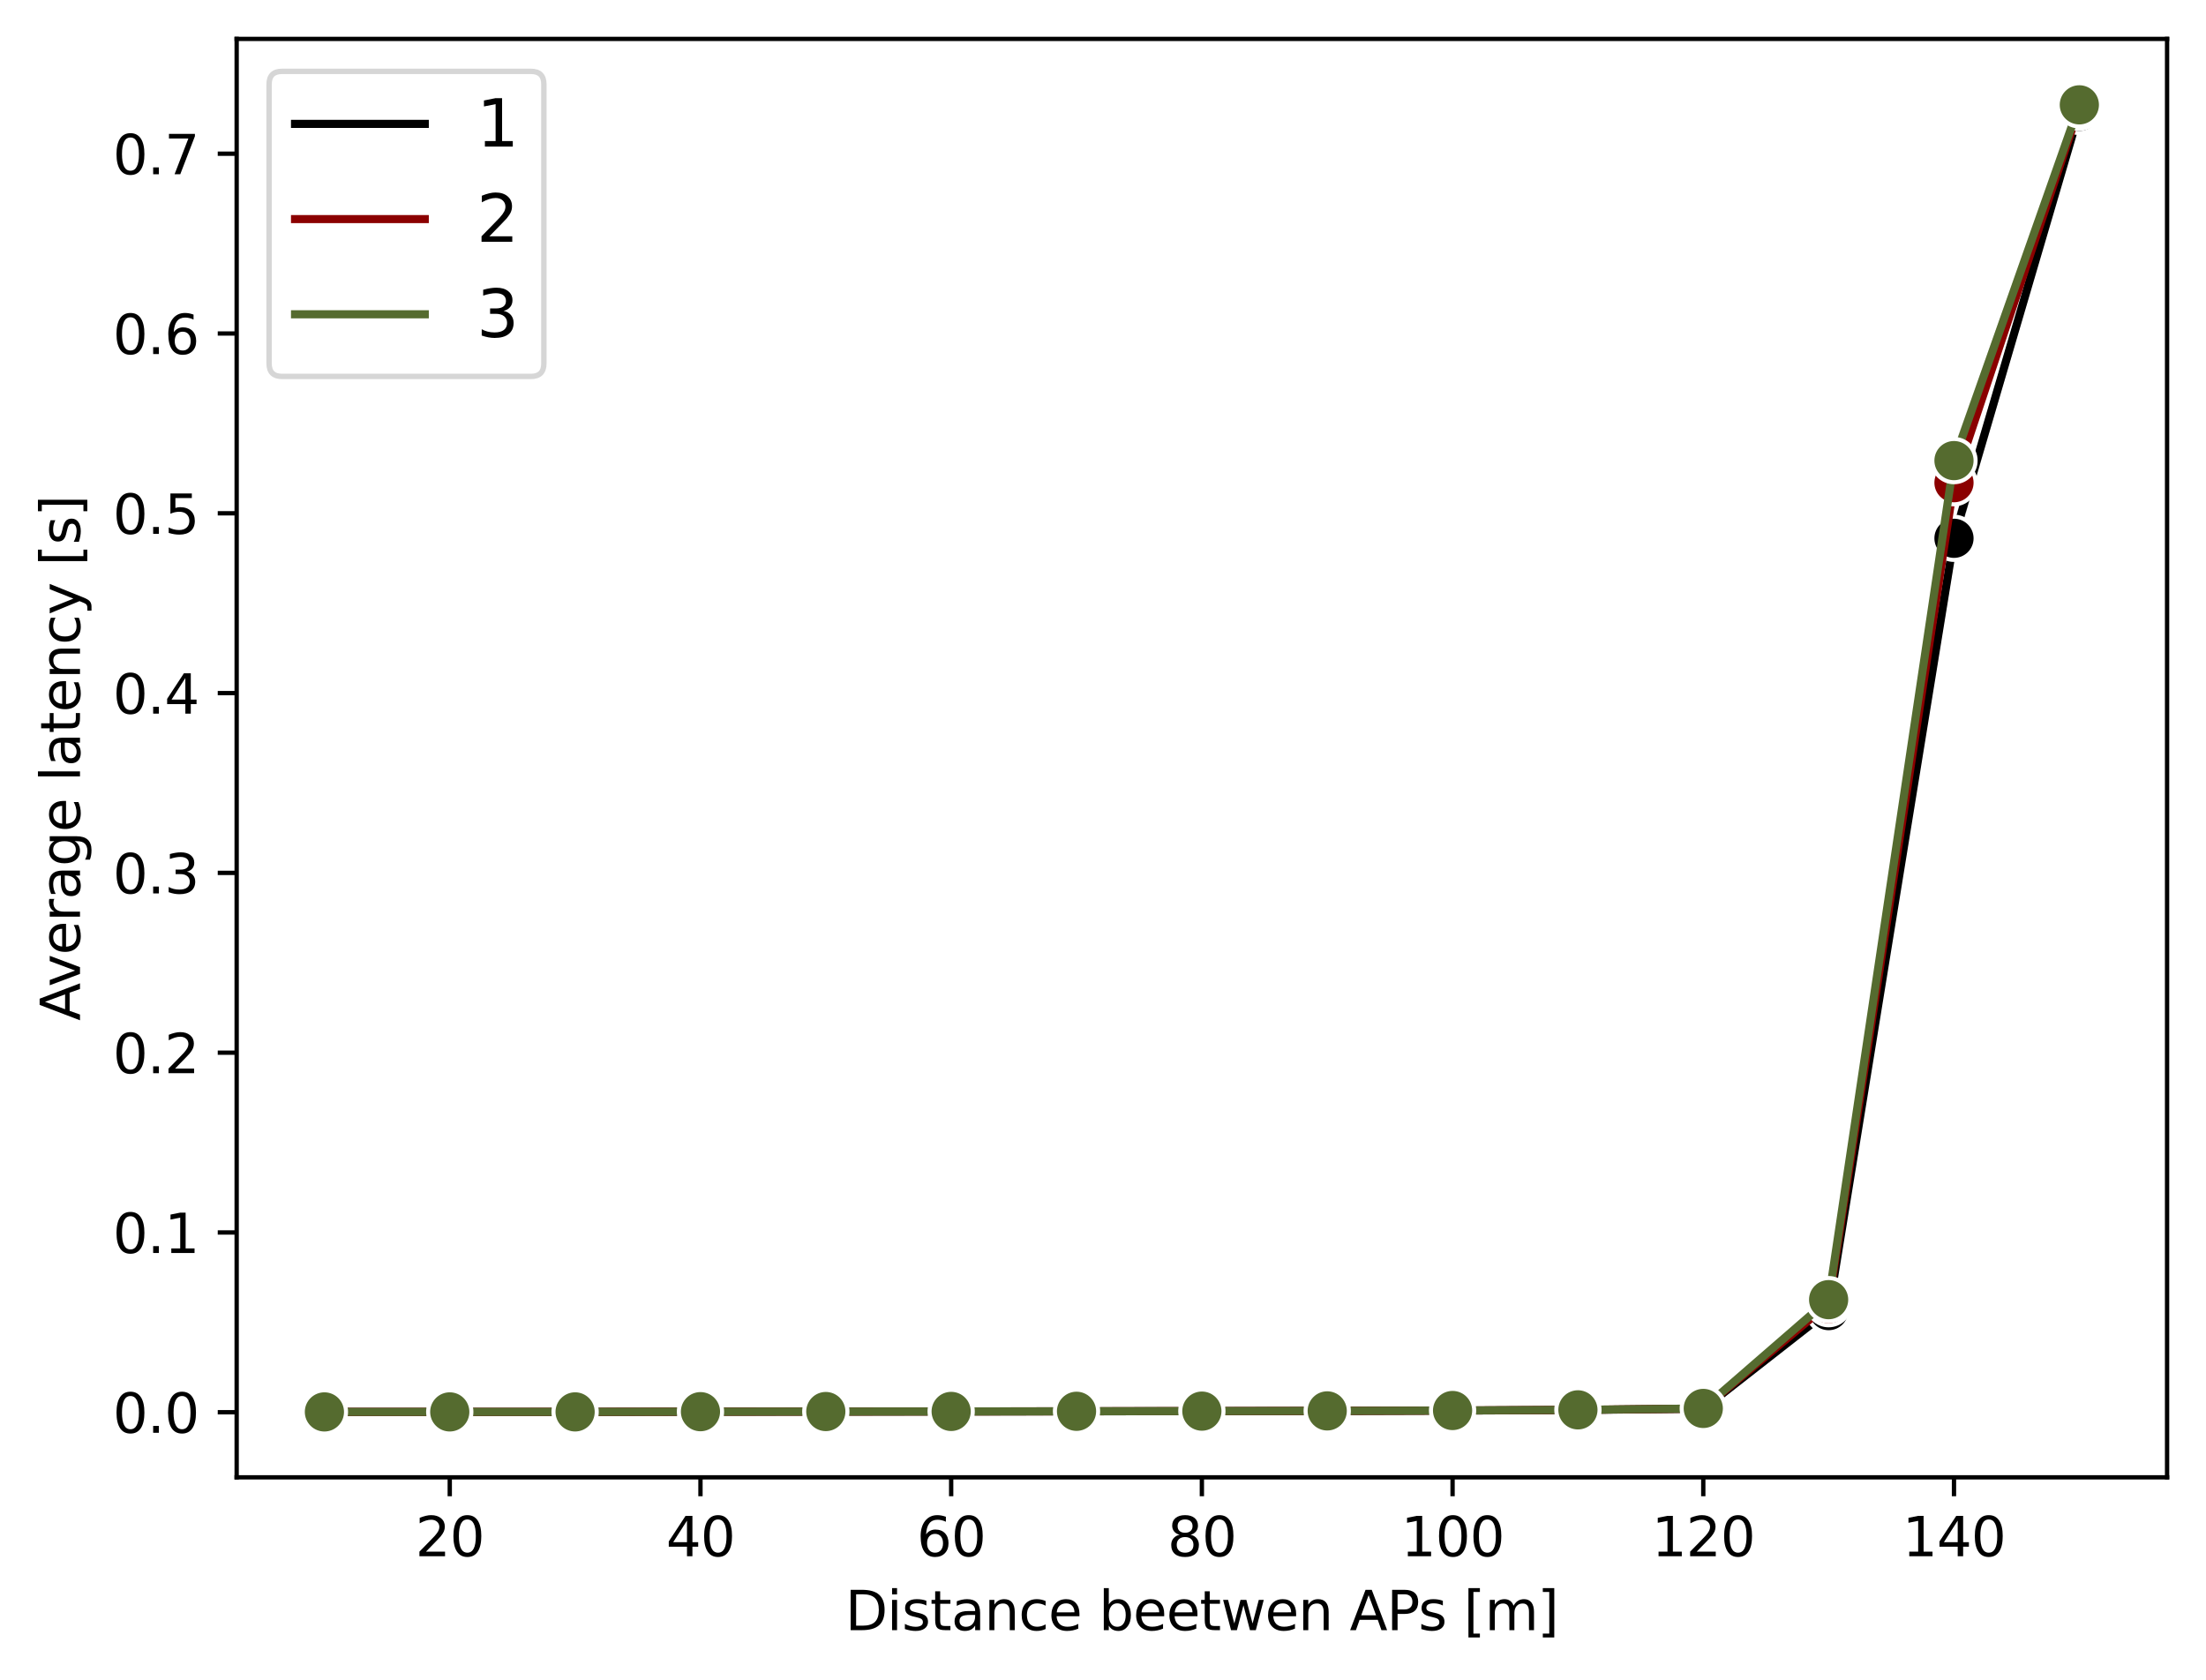 <?xml version="1.0" encoding="utf-8" standalone="no"?>
<!DOCTYPE svg PUBLIC "-//W3C//DTD SVG 1.1//EN"
  "http://www.w3.org/Graphics/SVG/1.1/DTD/svg11.dtd">
<svg xmlns:xlink="http://www.w3.org/1999/xlink" width="408.101pt" height="310.868pt" viewBox="0 0 408.101 310.868" xmlns="http://www.w3.org/2000/svg" version="1.1">
 <defs>
  <style type="text/css">*{stroke-linejoin: round; stroke-linecap: butt}</style>
 </defs>
 <g id="figure_1">
  <g id="patch_1">
   <path d="M 0 310.868 
L 408.101 310.868 
L 408.101 0 
L 0 0 
z
" style="fill: #ffffff"/>
  </g>
  <g id="axes_1">
   <g id="patch_2">
    <path d="M 43.781 273.312 
L 400.901 273.312 
L 400.901 7.2 
L 43.781 7.2 
z
" style="fill: #ffffff"/>
   </g>
   <g id="PolyCollection_1">
    <defs>
     <path id="m31fb51a2b6" d="M 60.014 -49.652 
L 60.014 -49.652 
L 83.204 -49.654 
L 106.393 -49.655 
L 129.583 -49.694 
L 152.772 -49.72 
L 175.962 -49.738 
L 199.152 -49.763 
L 222.341 -49.793 
L 245.531 -49.832 
L 268.72 -49.899 
L 291.91 -50.015 
L 315.1 -50.256 
L 338.289 -68.322 
L 361.479 -210.053 
L 384.669 -290.126 
L 384.669 -290.365 
L 384.669 -290.365 
L 361.479 -212.425 
L 338.289 -68.44 
L 315.1 -50.257 
L 291.91 -50.016 
L 268.72 -49.9 
L 245.531 -49.832 
L 222.341 -49.793 
L 199.152 -49.764 
L 175.962 -49.739 
L 152.772 -49.721 
L 129.583 -49.695 
L 106.393 -49.655 
L 83.204 -49.654 
L 60.014 -49.652 
z
" style="stroke: #000000; stroke-opacity: 0.2"/>
    </defs>
    <g clip-path="url(#pb1d5c7c261)">
     <use xlink:href="#m31fb51a2b6" x="0" y="310.868" style="fill-opacity: 0.2; stroke: #000000; stroke-opacity: 0.2"/>
    </g>
   </g>
   <g id="PolyCollection_2">
    <defs>
     <path id="m8c0252da33" d="M 60.014 -49.654 
L 60.014 -49.654 
L 83.204 -49.656 
L 106.393 -49.658 
L 129.583 -49.698 
L 152.772 -49.724 
L 175.962 -49.743 
L 199.152 -49.769 
L 222.341 -49.799 
L 245.531 -49.84 
L 268.72 -49.91 
L 291.91 -50.031 
L 315.1 -50.283 
L 338.289 -69.661 
L 361.479 -221.27 
L 384.669 -290.976 
L 384.669 -291.098 
L 384.669 -291.098 
L 361.479 -221.724 
L 338.289 -69.717 
L 315.1 -50.284 
L 291.91 -50.031 
L 268.72 -49.91 
L 245.531 -49.84 
L 222.341 -49.799 
L 199.152 -49.769 
L 175.962 -49.743 
L 152.772 -49.724 
L 129.583 -49.698 
L 106.393 -49.658 
L 83.204 -49.656 
L 60.014 -49.654 
z
" style="stroke: #8b0000; stroke-opacity: 0.2"/>
    </defs>
    <g clip-path="url(#pb1d5c7c261)">
     <use xlink:href="#m8c0252da33" x="0" y="310.868" style="fill: #8b0000; fill-opacity: 0.2; stroke: #8b0000; stroke-opacity: 0.2"/>
    </g>
   </g>
   <g id="PolyCollection_3">
    <defs>
     <path id="m5e0b0e94ab" d="M 60.014 -49.656 
L 60.014 -49.656 
L 83.204 -49.658 
L 106.393 -49.66 
L 129.583 -49.7 
L 152.772 -49.726 
L 175.962 -49.745 
L 199.152 -49.771 
L 222.341 -49.803 
L 245.531 -49.844 
L 268.72 -49.916 
L 291.91 -50.038 
L 315.1 -50.298 
L 338.289 -70.377 
L 361.479 -224.63 
L 384.669 -291.365 
L 384.669 -291.572 
L 384.669 -291.572 
L 361.479 -226.609 
L 338.289 -70.452 
L 315.1 -50.299 
L 291.91 -50.039 
L 268.72 -49.916 
L 245.531 -49.844 
L 222.341 -49.803 
L 199.152 -49.771 
L 175.962 -49.745 
L 152.772 -49.727 
L 129.583 -49.7 
L 106.393 -49.66 
L 83.204 -49.658 
L 60.014 -49.656 
z
" style="stroke: #556b2f; stroke-opacity: 0.2"/>
    </defs>
    <g clip-path="url(#pb1d5c7c261)">
     <use xlink:href="#m5e0b0e94ab" x="0" y="310.868" style="fill: #556b2f; fill-opacity: 0.2; stroke: #556b2f; stroke-opacity: 0.2"/>
    </g>
   </g>
   <g id="matplotlib.axis_1">
    <g id="xtick_1">
     <g id="line2d_1">
      <path d="M 83.204 273.312 
L 83.204 7.2 
" clip-path="url(#pb1d5c7c261)" style="fill: none; stroke-dasharray: 1.85,0.8; stroke-dashoffset: 0; stroke: #ffffff; stroke-width: 0.5"/>
     </g>
     <g id="line2d_2">
      <defs>
       <path id="m5f04d23f36" d="M 0 0 
L 0 3.5 
" style="stroke: #000000; stroke-width: 0.8"/>
      </defs>
      <g>
       <use xlink:href="#m5f04d23f36" x="83.204" y="273.312" style="stroke: #000000; stroke-width: 0.8"/>
      </g>
     </g>
     <g id="text_1">
      <!-- 20 -->
      <g transform="translate(76.841 287.91) scale(0.1 -0.1)">
       <defs>
        <path id="DejaVuSans-32" d="M 1228 531 
L 3431 531 
L 3431 0 
L 469 0 
L 469 531 
Q 828 903 1448 1529 
Q 2069 2156 2228 2338 
Q 2531 2678 2651 2914 
Q 2772 3150 2772 3378 
Q 2772 3750 2511 3984 
Q 2250 4219 1831 4219 
Q 1534 4219 1204 4116 
Q 875 4013 500 3803 
L 500 4441 
Q 881 4594 1212 4672 
Q 1544 4750 1819 4750 
Q 2544 4750 2975 4387 
Q 3406 4025 3406 3419 
Q 3406 3131 3298 2873 
Q 3191 2616 2906 2266 
Q 2828 2175 2409 1742 
Q 1991 1309 1228 531 
z
" transform="scale(0.016)"/>
        <path id="DejaVuSans-30" d="M 2034 4250 
Q 1547 4250 1301 3770 
Q 1056 3291 1056 2328 
Q 1056 1369 1301 889 
Q 1547 409 2034 409 
Q 2525 409 2770 889 
Q 3016 1369 3016 2328 
Q 3016 3291 2770 3770 
Q 2525 4250 2034 4250 
z
M 2034 4750 
Q 2819 4750 3233 4129 
Q 3647 3509 3647 2328 
Q 3647 1150 3233 529 
Q 2819 -91 2034 -91 
Q 1250 -91 836 529 
Q 422 1150 422 2328 
Q 422 3509 836 4129 
Q 1250 4750 2034 4750 
z
" transform="scale(0.016)"/>
       </defs>
       <use xlink:href="#DejaVuSans-32"/>
       <use xlink:href="#DejaVuSans-30" x="63.623"/>
      </g>
     </g>
    </g>
    <g id="xtick_2">
     <g id="line2d_3">
      <path d="M 129.583 273.312 
L 129.583 7.2 
" clip-path="url(#pb1d5c7c261)" style="fill: none; stroke-dasharray: 1.85,0.8; stroke-dashoffset: 0; stroke: #ffffff; stroke-width: 0.5"/>
     </g>
     <g id="line2d_4">
      <g>
       <use xlink:href="#m5f04d23f36" x="129.583" y="273.312" style="stroke: #000000; stroke-width: 0.8"/>
      </g>
     </g>
     <g id="text_2">
      <!-- 40 -->
      <g transform="translate(123.22 287.91) scale(0.1 -0.1)">
       <defs>
        <path id="DejaVuSans-34" d="M 2419 4116 
L 825 1625 
L 2419 1625 
L 2419 4116 
z
M 2253 4666 
L 3047 4666 
L 3047 1625 
L 3713 1625 
L 3713 1100 
L 3047 1100 
L 3047 0 
L 2419 0 
L 2419 1100 
L 313 1100 
L 313 1709 
L 2253 4666 
z
" transform="scale(0.016)"/>
       </defs>
       <use xlink:href="#DejaVuSans-34"/>
       <use xlink:href="#DejaVuSans-30" x="63.623"/>
      </g>
     </g>
    </g>
    <g id="xtick_3">
     <g id="line2d_5">
      <path d="M 175.962 273.312 
L 175.962 7.2 
" clip-path="url(#pb1d5c7c261)" style="fill: none; stroke-dasharray: 1.85,0.8; stroke-dashoffset: 0; stroke: #ffffff; stroke-width: 0.5"/>
     </g>
     <g id="line2d_6">
      <g>
       <use xlink:href="#m5f04d23f36" x="175.962" y="273.312" style="stroke: #000000; stroke-width: 0.8"/>
      </g>
     </g>
     <g id="text_3">
      <!-- 60 -->
      <g transform="translate(169.6 287.91) scale(0.1 -0.1)">
       <defs>
        <path id="DejaVuSans-36" d="M 2113 2584 
Q 1688 2584 1439 2293 
Q 1191 2003 1191 1497 
Q 1191 994 1439 701 
Q 1688 409 2113 409 
Q 2538 409 2786 701 
Q 3034 994 3034 1497 
Q 3034 2003 2786 2293 
Q 2538 2584 2113 2584 
z
M 3366 4563 
L 3366 3988 
Q 3128 4100 2886 4159 
Q 2644 4219 2406 4219 
Q 1781 4219 1451 3797 
Q 1122 3375 1075 2522 
Q 1259 2794 1537 2939 
Q 1816 3084 2150 3084 
Q 2853 3084 3261 2657 
Q 3669 2231 3669 1497 
Q 3669 778 3244 343 
Q 2819 -91 2113 -91 
Q 1303 -91 875 529 
Q 447 1150 447 2328 
Q 447 3434 972 4092 
Q 1497 4750 2381 4750 
Q 2619 4750 2861 4703 
Q 3103 4656 3366 4563 
z
" transform="scale(0.016)"/>
       </defs>
       <use xlink:href="#DejaVuSans-36"/>
       <use xlink:href="#DejaVuSans-30" x="63.623"/>
      </g>
     </g>
    </g>
    <g id="xtick_4">
     <g id="line2d_7">
      <path d="M 222.341 273.312 
L 222.341 7.2 
" clip-path="url(#pb1d5c7c261)" style="fill: none; stroke-dasharray: 1.85,0.8; stroke-dashoffset: 0; stroke: #ffffff; stroke-width: 0.5"/>
     </g>
     <g id="line2d_8">
      <g>
       <use xlink:href="#m5f04d23f36" x="222.341" y="273.312" style="stroke: #000000; stroke-width: 0.8"/>
      </g>
     </g>
     <g id="text_4">
      <!-- 80 -->
      <g transform="translate(215.979 287.91) scale(0.1 -0.1)">
       <defs>
        <path id="DejaVuSans-38" d="M 2034 2216 
Q 1584 2216 1326 1975 
Q 1069 1734 1069 1313 
Q 1069 891 1326 650 
Q 1584 409 2034 409 
Q 2484 409 2743 651 
Q 3003 894 3003 1313 
Q 3003 1734 2745 1975 
Q 2488 2216 2034 2216 
z
M 1403 2484 
Q 997 2584 770 2862 
Q 544 3141 544 3541 
Q 544 4100 942 4425 
Q 1341 4750 2034 4750 
Q 2731 4750 3128 4425 
Q 3525 4100 3525 3541 
Q 3525 3141 3298 2862 
Q 3072 2584 2669 2484 
Q 3125 2378 3379 2068 
Q 3634 1759 3634 1313 
Q 3634 634 3220 271 
Q 2806 -91 2034 -91 
Q 1263 -91 848 271 
Q 434 634 434 1313 
Q 434 1759 690 2068 
Q 947 2378 1403 2484 
z
M 1172 3481 
Q 1172 3119 1398 2916 
Q 1625 2713 2034 2713 
Q 2441 2713 2670 2916 
Q 2900 3119 2900 3481 
Q 2900 3844 2670 4047 
Q 2441 4250 2034 4250 
Q 1625 4250 1398 4047 
Q 1172 3844 1172 3481 
z
" transform="scale(0.016)"/>
       </defs>
       <use xlink:href="#DejaVuSans-38"/>
       <use xlink:href="#DejaVuSans-30" x="63.623"/>
      </g>
     </g>
    </g>
    <g id="xtick_5">
     <g id="line2d_9">
      <path d="M 268.72 273.312 
L 268.72 7.2 
" clip-path="url(#pb1d5c7c261)" style="fill: none; stroke-dasharray: 1.85,0.8; stroke-dashoffset: 0; stroke: #ffffff; stroke-width: 0.5"/>
     </g>
     <g id="line2d_10">
      <g>
       <use xlink:href="#m5f04d23f36" x="268.72" y="273.312" style="stroke: #000000; stroke-width: 0.8"/>
      </g>
     </g>
     <g id="text_5">
      <!-- 100 -->
      <g transform="translate(259.177 287.91) scale(0.1 -0.1)">
       <defs>
        <path id="DejaVuSans-31" d="M 794 531 
L 1825 531 
L 1825 4091 
L 703 3866 
L 703 4441 
L 1819 4666 
L 2450 4666 
L 2450 531 
L 3481 531 
L 3481 0 
L 794 0 
L 794 531 
z
" transform="scale(0.016)"/>
       </defs>
       <use xlink:href="#DejaVuSans-31"/>
       <use xlink:href="#DejaVuSans-30" x="63.623"/>
       <use xlink:href="#DejaVuSans-30" x="127.246"/>
      </g>
     </g>
    </g>
    <g id="xtick_6">
     <g id="line2d_11">
      <path d="M 315.1 273.312 
L 315.1 7.2 
" clip-path="url(#pb1d5c7c261)" style="fill: none; stroke-dasharray: 1.85,0.8; stroke-dashoffset: 0; stroke: #ffffff; stroke-width: 0.5"/>
     </g>
     <g id="line2d_12">
      <g>
       <use xlink:href="#m5f04d23f36" x="315.1" y="273.312" style="stroke: #000000; stroke-width: 0.8"/>
      </g>
     </g>
     <g id="text_6">
      <!-- 120 -->
      <g transform="translate(305.556 287.91) scale(0.1 -0.1)">
       <use xlink:href="#DejaVuSans-31"/>
       <use xlink:href="#DejaVuSans-32" x="63.623"/>
       <use xlink:href="#DejaVuSans-30" x="127.246"/>
      </g>
     </g>
    </g>
    <g id="xtick_7">
     <g id="line2d_13">
      <path d="M 361.479 273.312 
L 361.479 7.2 
" clip-path="url(#pb1d5c7c261)" style="fill: none; stroke-dasharray: 1.85,0.8; stroke-dashoffset: 0; stroke: #ffffff; stroke-width: 0.5"/>
     </g>
     <g id="line2d_14">
      <g>
       <use xlink:href="#m5f04d23f36" x="361.479" y="273.312" style="stroke: #000000; stroke-width: 0.8"/>
      </g>
     </g>
     <g id="text_7">
      <!-- 140 -->
      <g transform="translate(351.935 287.91) scale(0.1 -0.1)">
       <use xlink:href="#DejaVuSans-31"/>
       <use xlink:href="#DejaVuSans-34" x="63.623"/>
       <use xlink:href="#DejaVuSans-30" x="127.246"/>
      </g>
     </g>
    </g>
    <g id="text_8">
     <!-- Distance beetwen APs [m] -->
     <g transform="translate(156.365 301.589) scale(0.1 -0.1)">
      <defs>
       <path id="DejaVuSans-44" d="M 1259 4147 
L 1259 519 
L 2022 519 
Q 2988 519 3436 956 
Q 3884 1394 3884 2338 
Q 3884 3275 3436 3711 
Q 2988 4147 2022 4147 
L 1259 4147 
z
M 628 4666 
L 1925 4666 
Q 3281 4666 3915 4102 
Q 4550 3538 4550 2338 
Q 4550 1131 3912 565 
Q 3275 0 1925 0 
L 628 0 
L 628 4666 
z
" transform="scale(0.016)"/>
       <path id="DejaVuSans-69" d="M 603 3500 
L 1178 3500 
L 1178 0 
L 603 0 
L 603 3500 
z
M 603 4863 
L 1178 4863 
L 1178 4134 
L 603 4134 
L 603 4863 
z
" transform="scale(0.016)"/>
       <path id="DejaVuSans-73" d="M 2834 3397 
L 2834 2853 
Q 2591 2978 2328 3040 
Q 2066 3103 1784 3103 
Q 1356 3103 1142 2972 
Q 928 2841 928 2578 
Q 928 2378 1081 2264 
Q 1234 2150 1697 2047 
L 1894 2003 
Q 2506 1872 2764 1633 
Q 3022 1394 3022 966 
Q 3022 478 2636 193 
Q 2250 -91 1575 -91 
Q 1294 -91 989 -36 
Q 684 19 347 128 
L 347 722 
Q 666 556 975 473 
Q 1284 391 1588 391 
Q 1994 391 2212 530 
Q 2431 669 2431 922 
Q 2431 1156 2273 1281 
Q 2116 1406 1581 1522 
L 1381 1569 
Q 847 1681 609 1914 
Q 372 2147 372 2553 
Q 372 3047 722 3315 
Q 1072 3584 1716 3584 
Q 2034 3584 2315 3537 
Q 2597 3491 2834 3397 
z
" transform="scale(0.016)"/>
       <path id="DejaVuSans-74" d="M 1172 4494 
L 1172 3500 
L 2356 3500 
L 2356 3053 
L 1172 3053 
L 1172 1153 
Q 1172 725 1289 603 
Q 1406 481 1766 481 
L 2356 481 
L 2356 0 
L 1766 0 
Q 1100 0 847 248 
Q 594 497 594 1153 
L 594 3053 
L 172 3053 
L 172 3500 
L 594 3500 
L 594 4494 
L 1172 4494 
z
" transform="scale(0.016)"/>
       <path id="DejaVuSans-61" d="M 2194 1759 
Q 1497 1759 1228 1600 
Q 959 1441 959 1056 
Q 959 750 1161 570 
Q 1363 391 1709 391 
Q 2188 391 2477 730 
Q 2766 1069 2766 1631 
L 2766 1759 
L 2194 1759 
z
M 3341 1997 
L 3341 0 
L 2766 0 
L 2766 531 
Q 2569 213 2275 61 
Q 1981 -91 1556 -91 
Q 1019 -91 701 211 
Q 384 513 384 1019 
Q 384 1609 779 1909 
Q 1175 2209 1959 2209 
L 2766 2209 
L 2766 2266 
Q 2766 2663 2505 2880 
Q 2244 3097 1772 3097 
Q 1472 3097 1187 3025 
Q 903 2953 641 2809 
L 641 3341 
Q 956 3463 1253 3523 
Q 1550 3584 1831 3584 
Q 2591 3584 2966 3190 
Q 3341 2797 3341 1997 
z
" transform="scale(0.016)"/>
       <path id="DejaVuSans-6e" d="M 3513 2113 
L 3513 0 
L 2938 0 
L 2938 2094 
Q 2938 2591 2744 2837 
Q 2550 3084 2163 3084 
Q 1697 3084 1428 2787 
Q 1159 2491 1159 1978 
L 1159 0 
L 581 0 
L 581 3500 
L 1159 3500 
L 1159 2956 
Q 1366 3272 1645 3428 
Q 1925 3584 2291 3584 
Q 2894 3584 3203 3211 
Q 3513 2838 3513 2113 
z
" transform="scale(0.016)"/>
       <path id="DejaVuSans-63" d="M 3122 3366 
L 3122 2828 
Q 2878 2963 2633 3030 
Q 2388 3097 2138 3097 
Q 1578 3097 1268 2742 
Q 959 2388 959 1747 
Q 959 1106 1268 751 
Q 1578 397 2138 397 
Q 2388 397 2633 464 
Q 2878 531 3122 666 
L 3122 134 
Q 2881 22 2623 -34 
Q 2366 -91 2075 -91 
Q 1284 -91 818 406 
Q 353 903 353 1747 
Q 353 2603 823 3093 
Q 1294 3584 2113 3584 
Q 2378 3584 2631 3529 
Q 2884 3475 3122 3366 
z
" transform="scale(0.016)"/>
       <path id="DejaVuSans-65" d="M 3597 1894 
L 3597 1613 
L 953 1613 
Q 991 1019 1311 708 
Q 1631 397 2203 397 
Q 2534 397 2845 478 
Q 3156 559 3463 722 
L 3463 178 
Q 3153 47 2828 -22 
Q 2503 -91 2169 -91 
Q 1331 -91 842 396 
Q 353 884 353 1716 
Q 353 2575 817 3079 
Q 1281 3584 2069 3584 
Q 2775 3584 3186 3129 
Q 3597 2675 3597 1894 
z
M 3022 2063 
Q 3016 2534 2758 2815 
Q 2500 3097 2075 3097 
Q 1594 3097 1305 2825 
Q 1016 2553 972 2059 
L 3022 2063 
z
" transform="scale(0.016)"/>
       <path id="DejaVuSans-20" transform="scale(0.016)"/>
       <path id="DejaVuSans-62" d="M 3116 1747 
Q 3116 2381 2855 2742 
Q 2594 3103 2138 3103 
Q 1681 3103 1420 2742 
Q 1159 2381 1159 1747 
Q 1159 1113 1420 752 
Q 1681 391 2138 391 
Q 2594 391 2855 752 
Q 3116 1113 3116 1747 
z
M 1159 2969 
Q 1341 3281 1617 3432 
Q 1894 3584 2278 3584 
Q 2916 3584 3314 3078 
Q 3713 2572 3713 1747 
Q 3713 922 3314 415 
Q 2916 -91 2278 -91 
Q 1894 -91 1617 61 
Q 1341 213 1159 525 
L 1159 0 
L 581 0 
L 581 4863 
L 1159 4863 
L 1159 2969 
z
" transform="scale(0.016)"/>
       <path id="DejaVuSans-77" d="M 269 3500 
L 844 3500 
L 1563 769 
L 2278 3500 
L 2956 3500 
L 3675 769 
L 4391 3500 
L 4966 3500 
L 4050 0 
L 3372 0 
L 2619 2869 
L 1863 0 
L 1184 0 
L 269 3500 
z
" transform="scale(0.016)"/>
       <path id="DejaVuSans-41" d="M 2188 4044 
L 1331 1722 
L 3047 1722 
L 2188 4044 
z
M 1831 4666 
L 2547 4666 
L 4325 0 
L 3669 0 
L 3244 1197 
L 1141 1197 
L 716 0 
L 50 0 
L 1831 4666 
z
" transform="scale(0.016)"/>
       <path id="DejaVuSans-50" d="M 1259 4147 
L 1259 2394 
L 2053 2394 
Q 2494 2394 2734 2622 
Q 2975 2850 2975 3272 
Q 2975 3691 2734 3919 
Q 2494 4147 2053 4147 
L 1259 4147 
z
M 628 4666 
L 2053 4666 
Q 2838 4666 3239 4311 
Q 3641 3956 3641 3272 
Q 3641 2581 3239 2228 
Q 2838 1875 2053 1875 
L 1259 1875 
L 1259 0 
L 628 0 
L 628 4666 
z
" transform="scale(0.016)"/>
       <path id="DejaVuSans-5b" d="M 550 4863 
L 1875 4863 
L 1875 4416 
L 1125 4416 
L 1125 -397 
L 1875 -397 
L 1875 -844 
L 550 -844 
L 550 4863 
z
" transform="scale(0.016)"/>
       <path id="DejaVuSans-6d" d="M 3328 2828 
Q 3544 3216 3844 3400 
Q 4144 3584 4550 3584 
Q 5097 3584 5394 3201 
Q 5691 2819 5691 2113 
L 5691 0 
L 5113 0 
L 5113 2094 
Q 5113 2597 4934 2840 
Q 4756 3084 4391 3084 
Q 3944 3084 3684 2787 
Q 3425 2491 3425 1978 
L 3425 0 
L 2847 0 
L 2847 2094 
Q 2847 2600 2669 2842 
Q 2491 3084 2119 3084 
Q 1678 3084 1418 2786 
Q 1159 2488 1159 1978 
L 1159 0 
L 581 0 
L 581 3500 
L 1159 3500 
L 1159 2956 
Q 1356 3278 1631 3431 
Q 1906 3584 2284 3584 
Q 2666 3584 2933 3390 
Q 3200 3197 3328 2828 
z
" transform="scale(0.016)"/>
       <path id="DejaVuSans-5d" d="M 1947 4863 
L 1947 -844 
L 622 -844 
L 622 -397 
L 1369 -397 
L 1369 4416 
L 622 4416 
L 622 4863 
L 1947 4863 
z
" transform="scale(0.016)"/>
      </defs>
      <use xlink:href="#DejaVuSans-44"/>
      <use xlink:href="#DejaVuSans-69" x="77.002"/>
      <use xlink:href="#DejaVuSans-73" x="104.785"/>
      <use xlink:href="#DejaVuSans-74" x="156.885"/>
      <use xlink:href="#DejaVuSans-61" x="196.094"/>
      <use xlink:href="#DejaVuSans-6e" x="257.373"/>
      <use xlink:href="#DejaVuSans-63" x="320.752"/>
      <use xlink:href="#DejaVuSans-65" x="375.732"/>
      <use xlink:href="#DejaVuSans-20" x="437.256"/>
      <use xlink:href="#DejaVuSans-62" x="469.043"/>
      <use xlink:href="#DejaVuSans-65" x="532.52"/>
      <use xlink:href="#DejaVuSans-65" x="594.043"/>
      <use xlink:href="#DejaVuSans-74" x="655.566"/>
      <use xlink:href="#DejaVuSans-77" x="694.775"/>
      <use xlink:href="#DejaVuSans-65" x="776.562"/>
      <use xlink:href="#DejaVuSans-6e" x="838.086"/>
      <use xlink:href="#DejaVuSans-20" x="901.465"/>
      <use xlink:href="#DejaVuSans-41" x="933.252"/>
      <use xlink:href="#DejaVuSans-50" x="1001.66"/>
      <use xlink:href="#DejaVuSans-73" x="1060.213"/>
      <use xlink:href="#DejaVuSans-20" x="1112.312"/>
      <use xlink:href="#DejaVuSans-5b" x="1144.1"/>
      <use xlink:href="#DejaVuSans-6d" x="1183.113"/>
      <use xlink:href="#DejaVuSans-5d" x="1280.525"/>
     </g>
    </g>
   </g>
   <g id="matplotlib.axis_2">
    <g id="ytick_1">
     <g id="line2d_15">
      <path d="M 43.781 261.274 
L 400.901 261.274 
" clip-path="url(#pb1d5c7c261)" style="fill: none; stroke-dasharray: 1.85,0.8; stroke-dashoffset: 0; stroke: #ffffff; stroke-width: 0.5"/>
     </g>
     <g id="line2d_16">
      <defs>
       <path id="me9e36a5d86" d="M 0 0 
L -3.5 0 
" style="stroke: #000000; stroke-width: 0.8"/>
      </defs>
      <g>
       <use xlink:href="#me9e36a5d86" x="43.781" y="261.274" style="stroke: #000000; stroke-width: 0.8"/>
      </g>
     </g>
     <g id="text_9">
      <!-- 0.0 -->
      <g transform="translate(20.878 265.073) scale(0.1 -0.1)">
       <defs>
        <path id="DejaVuSans-2e" d="M 684 794 
L 1344 794 
L 1344 0 
L 684 0 
L 684 794 
z
" transform="scale(0.016)"/>
       </defs>
       <use xlink:href="#DejaVuSans-30"/>
       <use xlink:href="#DejaVuSans-2e" x="63.623"/>
       <use xlink:href="#DejaVuSans-30" x="95.41"/>
      </g>
     </g>
    </g>
    <g id="ytick_2">
     <g id="line2d_17">
      <path d="M 43.781 228.012 
L 400.901 228.012 
" clip-path="url(#pb1d5c7c261)" style="fill: none; stroke-dasharray: 1.85,0.8; stroke-dashoffset: 0; stroke: #ffffff; stroke-width: 0.5"/>
     </g>
     <g id="line2d_18">
      <g>
       <use xlink:href="#me9e36a5d86" x="43.781" y="228.012" style="stroke: #000000; stroke-width: 0.8"/>
      </g>
     </g>
     <g id="text_10">
      <!-- 0.1 -->
      <g transform="translate(20.878 231.811) scale(0.1 -0.1)">
       <use xlink:href="#DejaVuSans-30"/>
       <use xlink:href="#DejaVuSans-2e" x="63.623"/>
       <use xlink:href="#DejaVuSans-31" x="95.41"/>
      </g>
     </g>
    </g>
    <g id="ytick_3">
     <g id="line2d_19">
      <path d="M 43.781 194.75 
L 400.901 194.75 
" clip-path="url(#pb1d5c7c261)" style="fill: none; stroke-dasharray: 1.85,0.8; stroke-dashoffset: 0; stroke: #ffffff; stroke-width: 0.5"/>
     </g>
     <g id="line2d_20">
      <g>
       <use xlink:href="#me9e36a5d86" x="43.781" y="194.75" style="stroke: #000000; stroke-width: 0.8"/>
      </g>
     </g>
     <g id="text_11">
      <!-- 0.2 -->
      <g transform="translate(20.878 198.549) scale(0.1 -0.1)">
       <use xlink:href="#DejaVuSans-30"/>
       <use xlink:href="#DejaVuSans-2e" x="63.623"/>
       <use xlink:href="#DejaVuSans-32" x="95.41"/>
      </g>
     </g>
    </g>
    <g id="ytick_4">
     <g id="line2d_21">
      <path d="M 43.781 161.488 
L 400.901 161.488 
" clip-path="url(#pb1d5c7c261)" style="fill: none; stroke-dasharray: 1.85,0.8; stroke-dashoffset: 0; stroke: #ffffff; stroke-width: 0.5"/>
     </g>
     <g id="line2d_22">
      <g>
       <use xlink:href="#me9e36a5d86" x="43.781" y="161.488" style="stroke: #000000; stroke-width: 0.8"/>
      </g>
     </g>
     <g id="text_12">
      <!-- 0.3 -->
      <g transform="translate(20.878 165.287) scale(0.1 -0.1)">
       <defs>
        <path id="DejaVuSans-33" d="M 2597 2516 
Q 3050 2419 3304 2112 
Q 3559 1806 3559 1356 
Q 3559 666 3084 287 
Q 2609 -91 1734 -91 
Q 1441 -91 1130 -33 
Q 819 25 488 141 
L 488 750 
Q 750 597 1062 519 
Q 1375 441 1716 441 
Q 2309 441 2620 675 
Q 2931 909 2931 1356 
Q 2931 1769 2642 2001 
Q 2353 2234 1838 2234 
L 1294 2234 
L 1294 2753 
L 1863 2753 
Q 2328 2753 2575 2939 
Q 2822 3125 2822 3475 
Q 2822 3834 2567 4026 
Q 2313 4219 1838 4219 
Q 1578 4219 1281 4162 
Q 984 4106 628 3988 
L 628 4550 
Q 988 4650 1302 4700 
Q 1616 4750 1894 4750 
Q 2613 4750 3031 4423 
Q 3450 4097 3450 3541 
Q 3450 3153 3228 2886 
Q 3006 2619 2597 2516 
z
" transform="scale(0.016)"/>
       </defs>
       <use xlink:href="#DejaVuSans-30"/>
       <use xlink:href="#DejaVuSans-2e" x="63.623"/>
       <use xlink:href="#DejaVuSans-33" x="95.41"/>
      </g>
     </g>
    </g>
    <g id="ytick_5">
     <g id="line2d_23">
      <path d="M 43.781 128.225 
L 400.901 128.225 
" clip-path="url(#pb1d5c7c261)" style="fill: none; stroke-dasharray: 1.85,0.8; stroke-dashoffset: 0; stroke: #ffffff; stroke-width: 0.5"/>
     </g>
     <g id="line2d_24">
      <g>
       <use xlink:href="#me9e36a5d86" x="43.781" y="128.225" style="stroke: #000000; stroke-width: 0.8"/>
      </g>
     </g>
     <g id="text_13">
      <!-- 0.4 -->
      <g transform="translate(20.878 132.025) scale(0.1 -0.1)">
       <use xlink:href="#DejaVuSans-30"/>
       <use xlink:href="#DejaVuSans-2e" x="63.623"/>
       <use xlink:href="#DejaVuSans-34" x="95.41"/>
      </g>
     </g>
    </g>
    <g id="ytick_6">
     <g id="line2d_25">
      <path d="M 43.781 94.963 
L 400.901 94.963 
" clip-path="url(#pb1d5c7c261)" style="fill: none; stroke-dasharray: 1.85,0.8; stroke-dashoffset: 0; stroke: #ffffff; stroke-width: 0.5"/>
     </g>
     <g id="line2d_26">
      <g>
       <use xlink:href="#me9e36a5d86" x="43.781" y="94.963" style="stroke: #000000; stroke-width: 0.8"/>
      </g>
     </g>
     <g id="text_14">
      <!-- 0.5 -->
      <g transform="translate(20.878 98.763) scale(0.1 -0.1)">
       <defs>
        <path id="DejaVuSans-35" d="M 691 4666 
L 3169 4666 
L 3169 4134 
L 1269 4134 
L 1269 2991 
Q 1406 3038 1543 3061 
Q 1681 3084 1819 3084 
Q 2600 3084 3056 2656 
Q 3513 2228 3513 1497 
Q 3513 744 3044 326 
Q 2575 -91 1722 -91 
Q 1428 -91 1123 -41 
Q 819 9 494 109 
L 494 744 
Q 775 591 1075 516 
Q 1375 441 1709 441 
Q 2250 441 2565 725 
Q 2881 1009 2881 1497 
Q 2881 1984 2565 2268 
Q 2250 2553 1709 2553 
Q 1456 2553 1204 2497 
Q 953 2441 691 2322 
L 691 4666 
z
" transform="scale(0.016)"/>
       </defs>
       <use xlink:href="#DejaVuSans-30"/>
       <use xlink:href="#DejaVuSans-2e" x="63.623"/>
       <use xlink:href="#DejaVuSans-35" x="95.41"/>
      </g>
     </g>
    </g>
    <g id="ytick_7">
     <g id="line2d_27">
      <path d="M 43.781 61.701 
L 400.901 61.701 
" clip-path="url(#pb1d5c7c261)" style="fill: none; stroke-dasharray: 1.85,0.8; stroke-dashoffset: 0; stroke: #ffffff; stroke-width: 0.5"/>
     </g>
     <g id="line2d_28">
      <g>
       <use xlink:href="#me9e36a5d86" x="43.781" y="61.701" style="stroke: #000000; stroke-width: 0.8"/>
      </g>
     </g>
     <g id="text_15">
      <!-- 0.6 -->
      <g transform="translate(20.878 65.5) scale(0.1 -0.1)">
       <use xlink:href="#DejaVuSans-30"/>
       <use xlink:href="#DejaVuSans-2e" x="63.623"/>
       <use xlink:href="#DejaVuSans-36" x="95.41"/>
      </g>
     </g>
    </g>
    <g id="ytick_8">
     <g id="line2d_29">
      <path d="M 43.781 28.439 
L 400.901 28.439 
" clip-path="url(#pb1d5c7c261)" style="fill: none; stroke-dasharray: 1.85,0.8; stroke-dashoffset: 0; stroke: #ffffff; stroke-width: 0.5"/>
     </g>
     <g id="line2d_30">
      <g>
       <use xlink:href="#me9e36a5d86" x="43.781" y="28.439" style="stroke: #000000; stroke-width: 0.8"/>
      </g>
     </g>
     <g id="text_16">
      <!-- 0.7 -->
      <g transform="translate(20.878 32.238) scale(0.1 -0.1)">
       <defs>
        <path id="DejaVuSans-37" d="M 525 4666 
L 3525 4666 
L 3525 4397 
L 1831 0 
L 1172 0 
L 2766 4134 
L 525 4134 
L 525 4666 
z
" transform="scale(0.016)"/>
       </defs>
       <use xlink:href="#DejaVuSans-30"/>
       <use xlink:href="#DejaVuSans-2e" x="63.623"/>
       <use xlink:href="#DejaVuSans-37" x="95.41"/>
      </g>
     </g>
    </g>
    <g id="text_17">
     <!-- Average latency [s] -->
     <g transform="translate(14.798 188.84) rotate(-90) scale(0.1 -0.1)">
      <defs>
       <path id="DejaVuSans-76" d="M 191 3500 
L 800 3500 
L 1894 563 
L 2988 3500 
L 3597 3500 
L 2284 0 
L 1503 0 
L 191 3500 
z
" transform="scale(0.016)"/>
       <path id="DejaVuSans-72" d="M 2631 2963 
Q 2534 3019 2420 3045 
Q 2306 3072 2169 3072 
Q 1681 3072 1420 2755 
Q 1159 2438 1159 1844 
L 1159 0 
L 581 0 
L 581 3500 
L 1159 3500 
L 1159 2956 
Q 1341 3275 1631 3429 
Q 1922 3584 2338 3584 
Q 2397 3584 2469 3576 
Q 2541 3569 2628 3553 
L 2631 2963 
z
" transform="scale(0.016)"/>
       <path id="DejaVuSans-67" d="M 2906 1791 
Q 2906 2416 2648 2759 
Q 2391 3103 1925 3103 
Q 1463 3103 1205 2759 
Q 947 2416 947 1791 
Q 947 1169 1205 825 
Q 1463 481 1925 481 
Q 2391 481 2648 825 
Q 2906 1169 2906 1791 
z
M 3481 434 
Q 3481 -459 3084 -895 
Q 2688 -1331 1869 -1331 
Q 1566 -1331 1297 -1286 
Q 1028 -1241 775 -1147 
L 775 -588 
Q 1028 -725 1275 -790 
Q 1522 -856 1778 -856 
Q 2344 -856 2625 -561 
Q 2906 -266 2906 331 
L 2906 616 
Q 2728 306 2450 153 
Q 2172 0 1784 0 
Q 1141 0 747 490 
Q 353 981 353 1791 
Q 353 2603 747 3093 
Q 1141 3584 1784 3584 
Q 2172 3584 2450 3431 
Q 2728 3278 2906 2969 
L 2906 3500 
L 3481 3500 
L 3481 434 
z
" transform="scale(0.016)"/>
       <path id="DejaVuSans-6c" d="M 603 4863 
L 1178 4863 
L 1178 0 
L 603 0 
L 603 4863 
z
" transform="scale(0.016)"/>
       <path id="DejaVuSans-79" d="M 2059 -325 
Q 1816 -950 1584 -1140 
Q 1353 -1331 966 -1331 
L 506 -1331 
L 506 -850 
L 844 -850 
Q 1081 -850 1212 -737 
Q 1344 -625 1503 -206 
L 1606 56 
L 191 3500 
L 800 3500 
L 1894 763 
L 2988 3500 
L 3597 3500 
L 2059 -325 
z
" transform="scale(0.016)"/>
      </defs>
      <use xlink:href="#DejaVuSans-41"/>
      <use xlink:href="#DejaVuSans-76" x="62.533"/>
      <use xlink:href="#DejaVuSans-65" x="121.713"/>
      <use xlink:href="#DejaVuSans-72" x="183.236"/>
      <use xlink:href="#DejaVuSans-61" x="224.35"/>
      <use xlink:href="#DejaVuSans-67" x="285.629"/>
      <use xlink:href="#DejaVuSans-65" x="349.105"/>
      <use xlink:href="#DejaVuSans-20" x="410.629"/>
      <use xlink:href="#DejaVuSans-6c" x="442.416"/>
      <use xlink:href="#DejaVuSans-61" x="470.199"/>
      <use xlink:href="#DejaVuSans-74" x="531.479"/>
      <use xlink:href="#DejaVuSans-65" x="570.688"/>
      <use xlink:href="#DejaVuSans-6e" x="632.211"/>
      <use xlink:href="#DejaVuSans-63" x="695.59"/>
      <use xlink:href="#DejaVuSans-79" x="750.57"/>
      <use xlink:href="#DejaVuSans-20" x="809.75"/>
      <use xlink:href="#DejaVuSans-5b" x="841.537"/>
      <use xlink:href="#DejaVuSans-73" x="880.551"/>
      <use xlink:href="#DejaVuSans-5d" x="932.65"/>
     </g>
    </g>
   </g>
   <g id="line2d_31">
    <path d="M 60.014 261.216 
L 83.204 261.214 
L 106.393 261.213 
L 129.583 261.174 
L 152.772 261.148 
L 175.962 261.13 
L 199.152 261.105 
L 222.341 261.075 
L 245.531 261.036 
L 268.72 260.969 
L 291.91 260.853 
L 315.1 260.612 
L 338.289 242.472 
L 361.479 99.588 
L 384.669 20.606 
" clip-path="url(#pb1d5c7c261)" style="fill: none; stroke: #000000; stroke-width: 1.5; stroke-linecap: square"/>
    <defs>
     <path id="m5f5288d03d" d="M 0 4 
C 1.061 4 2.078 3.579 2.828 2.828 
C 3.579 2.078 4 1.061 4 0 
C 4 -1.061 3.579 -2.078 2.828 -2.828 
C 2.078 -3.579 1.061 -4 0 -4 
C -1.061 -4 -2.078 -3.579 -2.828 -2.828 
C -3.579 -2.078 -4 -1.061 -4 0 
C -4 1.061 -3.579 2.078 -2.828 2.828 
C -2.078 3.579 -1.061 4 0 4 
z
" style="stroke: #ffffff; stroke-width: 0.75"/>
    </defs>
    <g clip-path="url(#pb1d5c7c261)">
     <use xlink:href="#m5f5288d03d" x="60.014" y="261.216" style="stroke: #ffffff; stroke-width: 0.75"/>
     <use xlink:href="#m5f5288d03d" x="83.204" y="261.214" style="stroke: #ffffff; stroke-width: 0.75"/>
     <use xlink:href="#m5f5288d03d" x="106.393" y="261.213" style="stroke: #ffffff; stroke-width: 0.75"/>
     <use xlink:href="#m5f5288d03d" x="129.583" y="261.174" style="stroke: #ffffff; stroke-width: 0.75"/>
     <use xlink:href="#m5f5288d03d" x="152.772" y="261.148" style="stroke: #ffffff; stroke-width: 0.75"/>
     <use xlink:href="#m5f5288d03d" x="175.962" y="261.13" style="stroke: #ffffff; stroke-width: 0.75"/>
     <use xlink:href="#m5f5288d03d" x="199.152" y="261.105" style="stroke: #ffffff; stroke-width: 0.75"/>
     <use xlink:href="#m5f5288d03d" x="222.341" y="261.075" style="stroke: #ffffff; stroke-width: 0.75"/>
     <use xlink:href="#m5f5288d03d" x="245.531" y="261.036" style="stroke: #ffffff; stroke-width: 0.75"/>
     <use xlink:href="#m5f5288d03d" x="268.72" y="260.969" style="stroke: #ffffff; stroke-width: 0.75"/>
     <use xlink:href="#m5f5288d03d" x="291.91" y="260.853" style="stroke: #ffffff; stroke-width: 0.75"/>
     <use xlink:href="#m5f5288d03d" x="315.1" y="260.612" style="stroke: #ffffff; stroke-width: 0.75"/>
     <use xlink:href="#m5f5288d03d" x="338.289" y="242.472" style="stroke: #ffffff; stroke-width: 0.75"/>
     <use xlink:href="#m5f5288d03d" x="361.479" y="99.588" style="stroke: #ffffff; stroke-width: 0.75"/>
     <use xlink:href="#m5f5288d03d" x="384.669" y="20.606" style="stroke: #ffffff; stroke-width: 0.75"/>
    </g>
   </g>
   <g id="line2d_32">
    <path d="M 60.014 261.214 
L 83.204 261.212 
L 106.393 261.21 
L 129.583 261.17 
L 152.772 261.144 
L 175.962 261.125 
L 199.152 261.1 
L 222.341 261.069 
L 245.531 261.028 
L 268.72 260.958 
L 291.91 260.837 
L 315.1 260.585 
L 338.289 241.186 
L 361.479 89.302 
L 384.669 19.851 
" clip-path="url(#pb1d5c7c261)" style="fill: none; stroke: #8b0000; stroke-width: 1.5; stroke-linecap: square"/>
    <defs>
     <path id="m8761a321cd" d="M 0 4 
C 1.061 4 2.078 3.579 2.828 2.828 
C 3.579 2.078 4 1.061 4 0 
C 4 -1.061 3.579 -2.078 2.828 -2.828 
C 2.078 -3.579 1.061 -4 0 -4 
C -1.061 -4 -2.078 -3.579 -2.828 -2.828 
C -3.579 -2.078 -4 -1.061 -4 0 
C -4 1.061 -3.579 2.078 -2.828 2.828 
C -2.078 3.579 -1.061 4 0 4 
z
" style="stroke: #ffffff; stroke-width: 0.75"/>
    </defs>
    <g clip-path="url(#pb1d5c7c261)">
     <use xlink:href="#m8761a321cd" x="60.014" y="261.214" style="fill: #8b0000; stroke: #ffffff; stroke-width: 0.75"/>
     <use xlink:href="#m8761a321cd" x="83.204" y="261.212" style="fill: #8b0000; stroke: #ffffff; stroke-width: 0.75"/>
     <use xlink:href="#m8761a321cd" x="106.393" y="261.21" style="fill: #8b0000; stroke: #ffffff; stroke-width: 0.75"/>
     <use xlink:href="#m8761a321cd" x="129.583" y="261.17" style="fill: #8b0000; stroke: #ffffff; stroke-width: 0.75"/>
     <use xlink:href="#m8761a321cd" x="152.772" y="261.144" style="fill: #8b0000; stroke: #ffffff; stroke-width: 0.75"/>
     <use xlink:href="#m8761a321cd" x="175.962" y="261.125" style="fill: #8b0000; stroke: #ffffff; stroke-width: 0.75"/>
     <use xlink:href="#m8761a321cd" x="199.152" y="261.1" style="fill: #8b0000; stroke: #ffffff; stroke-width: 0.75"/>
     <use xlink:href="#m8761a321cd" x="222.341" y="261.069" style="fill: #8b0000; stroke: #ffffff; stroke-width: 0.75"/>
     <use xlink:href="#m8761a321cd" x="245.531" y="261.028" style="fill: #8b0000; stroke: #ffffff; stroke-width: 0.75"/>
     <use xlink:href="#m8761a321cd" x="268.72" y="260.958" style="fill: #8b0000; stroke: #ffffff; stroke-width: 0.75"/>
     <use xlink:href="#m8761a321cd" x="291.91" y="260.837" style="fill: #8b0000; stroke: #ffffff; stroke-width: 0.75"/>
     <use xlink:href="#m8761a321cd" x="315.1" y="260.585" style="fill: #8b0000; stroke: #ffffff; stroke-width: 0.75"/>
     <use xlink:href="#m8761a321cd" x="338.289" y="241.186" style="fill: #8b0000; stroke: #ffffff; stroke-width: 0.75"/>
     <use xlink:href="#m8761a321cd" x="361.479" y="89.302" style="fill: #8b0000; stroke: #ffffff; stroke-width: 0.75"/>
     <use xlink:href="#m8761a321cd" x="384.669" y="19.851" style="fill: #8b0000; stroke: #ffffff; stroke-width: 0.75"/>
    </g>
   </g>
   <g id="line2d_33">
    <path d="M 60.014 261.212 
L 83.204 261.21 
L 106.393 261.208 
L 129.583 261.168 
L 152.772 261.142 
L 175.962 261.123 
L 199.152 261.097 
L 222.341 261.066 
L 245.531 261.024 
L 268.72 260.952 
L 291.91 260.83 
L 315.1 260.569 
L 338.289 240.444 
L 361.479 85.214 
L 384.669 19.396 
" clip-path="url(#pb1d5c7c261)" style="fill: none; stroke: #556b2f; stroke-width: 1.5; stroke-linecap: square"/>
    <defs>
     <path id="m6eb6a5a7a0" d="M 0 4 
C 1.061 4 2.078 3.579 2.828 2.828 
C 3.579 2.078 4 1.061 4 0 
C 4 -1.061 3.579 -2.078 2.828 -2.828 
C 2.078 -3.579 1.061 -4 0 -4 
C -1.061 -4 -2.078 -3.579 -2.828 -2.828 
C -3.579 -2.078 -4 -1.061 -4 0 
C -4 1.061 -3.579 2.078 -2.828 2.828 
C -2.078 3.579 -1.061 4 0 4 
z
" style="stroke: #ffffff; stroke-width: 0.75"/>
    </defs>
    <g clip-path="url(#pb1d5c7c261)">
     <use xlink:href="#m6eb6a5a7a0" x="60.014" y="261.212" style="fill: #556b2f; stroke: #ffffff; stroke-width: 0.75"/>
     <use xlink:href="#m6eb6a5a7a0" x="83.204" y="261.21" style="fill: #556b2f; stroke: #ffffff; stroke-width: 0.75"/>
     <use xlink:href="#m6eb6a5a7a0" x="106.393" y="261.208" style="fill: #556b2f; stroke: #ffffff; stroke-width: 0.75"/>
     <use xlink:href="#m6eb6a5a7a0" x="129.583" y="261.168" style="fill: #556b2f; stroke: #ffffff; stroke-width: 0.75"/>
     <use xlink:href="#m6eb6a5a7a0" x="152.772" y="261.142" style="fill: #556b2f; stroke: #ffffff; stroke-width: 0.75"/>
     <use xlink:href="#m6eb6a5a7a0" x="175.962" y="261.123" style="fill: #556b2f; stroke: #ffffff; stroke-width: 0.75"/>
     <use xlink:href="#m6eb6a5a7a0" x="199.152" y="261.097" style="fill: #556b2f; stroke: #ffffff; stroke-width: 0.75"/>
     <use xlink:href="#m6eb6a5a7a0" x="222.341" y="261.066" style="fill: #556b2f; stroke: #ffffff; stroke-width: 0.75"/>
     <use xlink:href="#m6eb6a5a7a0" x="245.531" y="261.024" style="fill: #556b2f; stroke: #ffffff; stroke-width: 0.75"/>
     <use xlink:href="#m6eb6a5a7a0" x="268.72" y="260.952" style="fill: #556b2f; stroke: #ffffff; stroke-width: 0.75"/>
     <use xlink:href="#m6eb6a5a7a0" x="291.91" y="260.83" style="fill: #556b2f; stroke: #ffffff; stroke-width: 0.75"/>
     <use xlink:href="#m6eb6a5a7a0" x="315.1" y="260.569" style="fill: #556b2f; stroke: #ffffff; stroke-width: 0.75"/>
     <use xlink:href="#m6eb6a5a7a0" x="338.289" y="240.444" style="fill: #556b2f; stroke: #ffffff; stroke-width: 0.75"/>
     <use xlink:href="#m6eb6a5a7a0" x="361.479" y="85.214" style="fill: #556b2f; stroke: #ffffff; stroke-width: 0.75"/>
     <use xlink:href="#m6eb6a5a7a0" x="384.669" y="19.396" style="fill: #556b2f; stroke: #ffffff; stroke-width: 0.75"/>
    </g>
   </g>
   <g id="line2d_34"/>
   <g id="line2d_35"/>
   <g id="line2d_36"/>
   <g id="line2d_37"/>
   <g id="line2d_38"/>
   <g id="line2d_39"/>
   <g id="patch_3">
    <path d="M 43.781 273.312 
L 43.781 7.2 
" style="fill: none; stroke: #000000; stroke-width: 0.8; stroke-linejoin: miter; stroke-linecap: square"/>
   </g>
   <g id="patch_4">
    <path d="M 400.901 273.312 
L 400.901 7.2 
" style="fill: none; stroke: #000000; stroke-width: 0.8; stroke-linejoin: miter; stroke-linecap: square"/>
   </g>
   <g id="patch_5">
    <path d="M 43.781 273.312 
L 400.901 273.312 
" style="fill: none; stroke: #000000; stroke-width: 0.8; stroke-linejoin: miter; stroke-linecap: square"/>
   </g>
   <g id="patch_6">
    <path d="M 43.781 7.2 
L 400.901 7.2 
" style="fill: none; stroke: #000000; stroke-width: 0.8; stroke-linejoin: miter; stroke-linecap: square"/>
   </g>
   <g id="legend_1">
    <g id="patch_7">
     <path d="M 52.181 69.641 
L 98.216 69.641 
Q 100.616 69.641 100.616 67.241 
L 100.616 15.6 
Q 100.616 13.2 98.216 13.2 
L 52.181 13.2 
Q 49.781 13.2 49.781 15.6 
L 49.781 67.241 
Q 49.781 69.641 52.181 69.641 
z
" style="fill: #ffffff; opacity: 0.8; stroke: #cccccc; stroke-linejoin: miter"/>
    </g>
    <g id="line2d_40">
     <path d="M 54.581 22.918 
L 66.581 22.918 
L 78.581 22.918 
" style="fill: none; stroke: #000000; stroke-width: 1.5; stroke-linecap: square"/>
    </g>
    <g id="text_18">
     <!-- 1 -->
     <g transform="translate(88.181 27.118) scale(0.12 -0.12)">
      <use xlink:href="#DejaVuSans-31"/>
     </g>
    </g>
    <g id="line2d_41">
     <path d="M 54.581 40.532 
L 66.581 40.532 
L 78.581 40.532 
" style="fill: none; stroke: #8b0000; stroke-width: 1.5; stroke-linecap: square"/>
    </g>
    <g id="text_19">
     <!-- 2 -->
     <g transform="translate(88.181 44.732) scale(0.12 -0.12)">
      <use xlink:href="#DejaVuSans-32"/>
     </g>
    </g>
    <g id="line2d_42">
     <path d="M 54.581 58.146 
L 66.581 58.146 
L 78.581 58.146 
" style="fill: none; stroke: #556b2f; stroke-width: 1.5; stroke-linecap: square"/>
    </g>
    <g id="text_20">
     <!-- 3 -->
     <g transform="translate(88.181 62.346) scale(0.12 -0.12)">
      <use xlink:href="#DejaVuSans-33"/>
     </g>
    </g>
   </g>
  </g>
 </g>
 <defs>
  <clipPath id="pb1d5c7c261">
   <rect x="43.781" y="7.2" width="357.12" height="266.112"/>
  </clipPath>
 </defs>
</svg>

